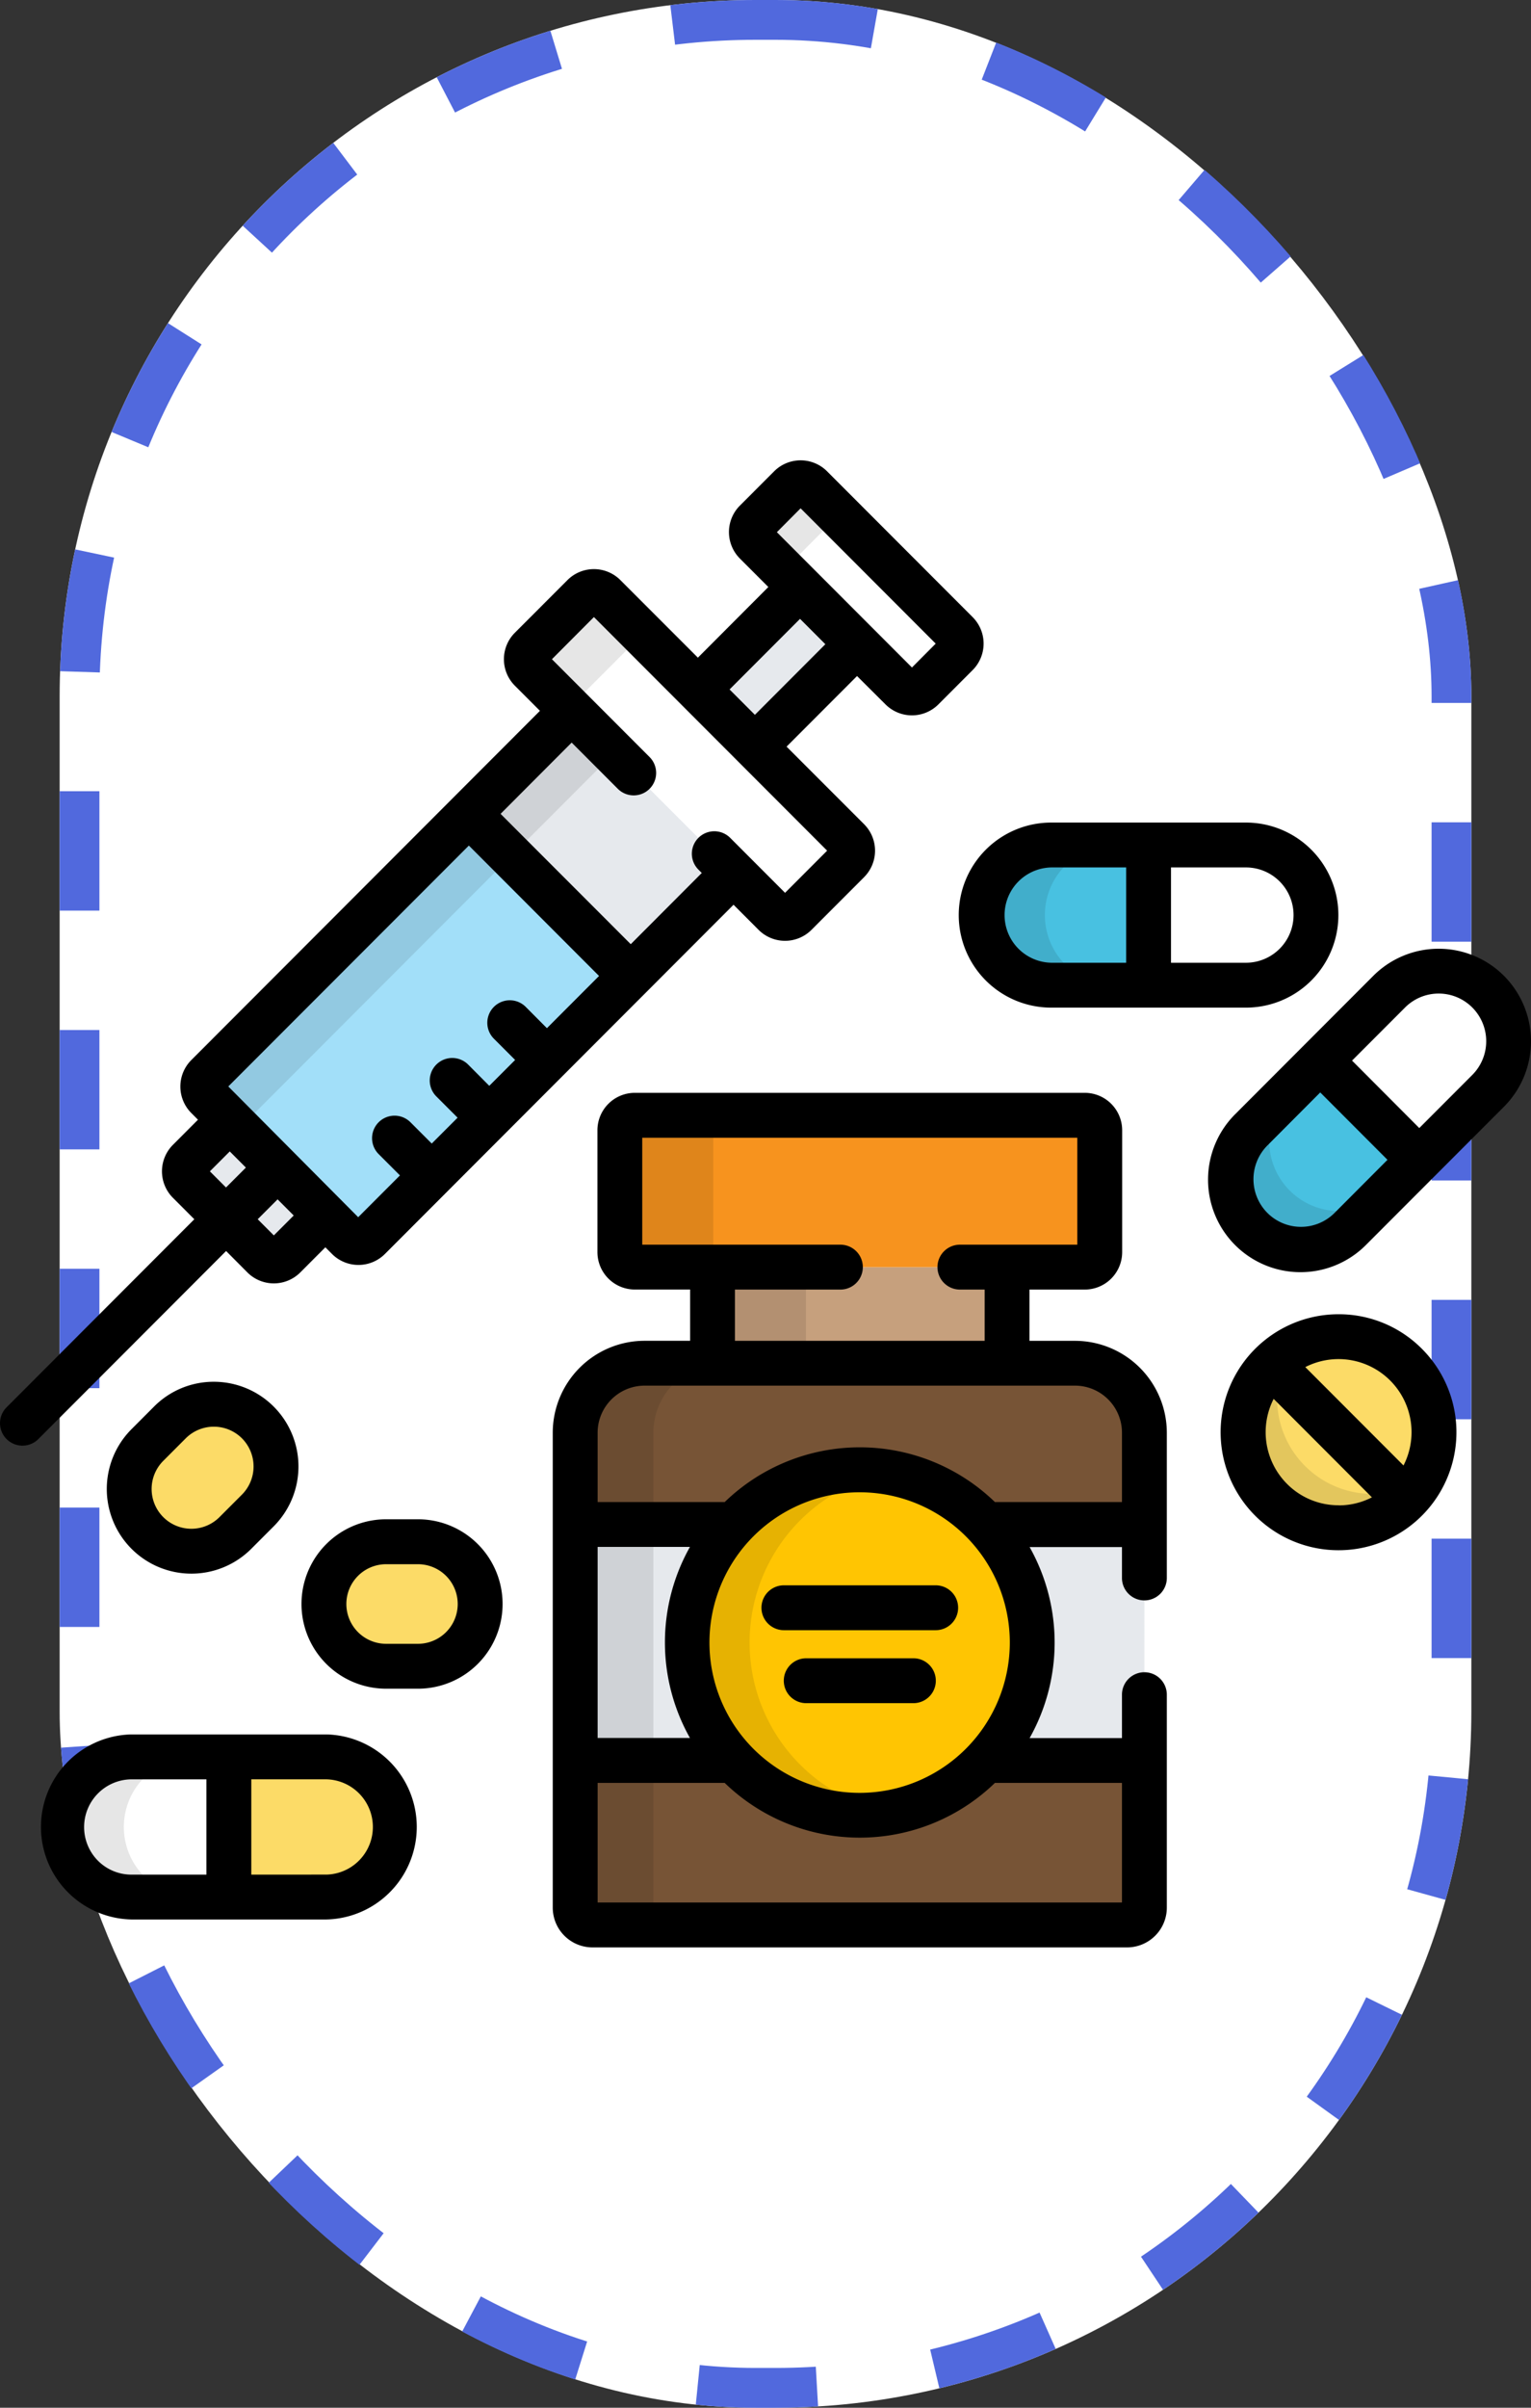 <svg xmlns="http://www.w3.org/2000/svg" xmlns:xlink="http://www.w3.org/1999/xlink" width="77" height="121" viewBox="0 0 77 121">
  <rect x="0" y="0" width="77" height="121" fill="#333333" stroke="none"/>
  <defs>
    <clipPath id="clip-path">
      <rect id="Rectángulo_403455" data-name="Rectángulo 403455" width="77" height="77" transform="translate(649 6992)" fill="#fff" stroke="#707070" stroke-width="1"/>
    </clipPath>
  </defs>
  <g id="Grupo_1102332" data-name="Grupo 1102332" transform="translate(-649 -6970)">
    <g id="Rectángulo_403454" data-name="Rectángulo 403454" transform="translate(652 6970)" fill="#fff" stroke="#5169dd" stroke-width="2" stroke-dasharray="6">
      <rect width="71" height="121" rx="35" stroke="none"/>
      <rect x="1" y="1" width="69" height="119" rx="34" fill="none"/>
    </g>
    <g id="Enmascarar_grupo_1098814" data-name="Enmascarar grupo 1098814" clip-path="url(#clip-path)">
      <g id="medicamentos" transform="translate(649 6992)">
        <path id="Trazado_878669" data-name="Trazado 878669" d="M19.926,69.814a3.521,3.521,0,0,1-3.519,3.522H6.614A3.52,3.52,0,0,1,3.1,69.814h0a3.521,3.521,0,0,1,3.519-3.523h9.792a3.521,3.521,0,0,1,3.519,3.523Z" fill="#fcdb67"/>
        <path id="Trazado_878670" data-name="Trazado 878670" d="M11.511,66.291h-4.9a3.523,3.523,0,0,0,0,7.045h4.9V66.291Z" fill="#fff"/>
        <g id="Grupo_1102547" data-name="Grupo 1102547" opacity="0.1">
          <path id="Trazado_878671" data-name="Trazado 878671" d="M9.692,73.337a3.523,3.523,0,0,1,0-7.045H6.614a3.523,3.523,0,0,0,0,7.045Z"/>
        </g>
        <rect id="Rectángulo_403650" data-name="Rectángulo 403650" width="14.812" height="4.832" transform="translate(35.836 41.679)" fill="#c6a07d"/>
        <rect id="Rectángulo_403651" data-name="Rectángulo 403651" width="4.697" height="4.832" transform="translate(35.836 41.679)" opacity="0.1"/>
        <g id="Grupo_1102548" data-name="Grupo 1102548">
          <path id="Trazado_878672" data-name="Trazado 878672" d="M49.573,66.473a8.66,8.66,0,0,1-12.661,0H28.929v7.392a.875.875,0,0,0,.872.873H56.684a.875.875,0,0,0,.872-.873V66.473Z" fill="#775436"/>
          <path id="Trazado_878673" data-name="Trazado 878673" d="M54.067,46.511H32.418A3.5,3.5,0,0,0,28.929,50v4.609h7.983a8.66,8.66,0,0,1,12.66,0h7.983V50A3.5,3.5,0,0,0,54.067,46.511Z" fill="#775436"/>
        </g>
        <g id="Grupo_1102549" data-name="Grupo 1102549">
          <path id="Trazado_878674" data-name="Trazado 878674" d="M34.57,60.543a8.653,8.653,0,0,1,2.342-5.931H28.929V66.473h7.983A8.653,8.653,0,0,1,34.57,60.543Z" fill="#e6e9ed"/>
          <path id="Trazado_878675" data-name="Trazado 878675" d="M49.573,54.613a8.679,8.679,0,0,1,0,11.861h7.983V54.613Z" fill="#e6e9ed"/>
        </g>
        <g id="Grupo_1102550" data-name="Grupo 1102550" opacity="0.1">
          <path id="Trazado_878676" data-name="Trazado 878676" d="M32.861,73.866V50a3.5,3.5,0,0,1,3.489-3.493H32.418A3.5,3.5,0,0,0,28.929,50V73.866a.875.875,0,0,0,.872.873h3.932A.875.875,0,0,1,32.861,73.866Z"/>
        </g>
        <path id="Trazado_878677" data-name="Trazado 878677" d="M55.311,40.927a.754.754,0,0,1-.752.752H31.927a.754.754,0,0,1-.752-.752V34.8a.754.754,0,0,1,.752-.752H54.558a.754.754,0,0,1,.752.752v6.125Z" fill="#f7931e"/>
        <g id="Grupo_1102551" data-name="Grupo 1102551" opacity="0.1">
          <path id="Trazado_878678" data-name="Trazado 878678" d="M35.872,40.927V34.8a.754.754,0,0,1,.752-.752h-4.7a.754.754,0,0,0-.752.752v6.125a.754.754,0,0,0,.752.752h4.7A.754.754,0,0,1,35.872,40.927Z"/>
        </g>
        <ellipse id="Elipse_11621" data-name="Elipse 11621" cx="8.672" cy="8.681" rx="8.672" ry="8.681" transform="translate(34.571 51.862)" fill="#ffc502"/>
        <g id="Grupo_1102552" data-name="Grupo 1102552" opacity="0.1">
          <path id="Trazado_878679" data-name="Trazado 878679" d="M37.7,60.543a8.68,8.68,0,0,1,7.108-8.537,8.681,8.681,0,1,0,0,17.075A8.68,8.68,0,0,1,37.7,60.543Z"/>
        </g>
        <g id="Grupo_1102553" data-name="Grupo 1102553">
          <path id="Trazado_878680" data-name="Trazado 878680" d="M24.146,58.608a3.127,3.127,0,0,1-3.126,3.129h-1.6A3.127,3.127,0,0,1,16.3,58.608h0a3.127,3.127,0,0,1,3.126-3.129h1.6a3.127,3.127,0,0,1,3.126,3.129Z" fill="#fcdb67"/>
          <path id="Trazado_878681" data-name="Trazado 878681" d="M12.966,49.484a3.131,3.131,0,0,1,0,4.425l-1.131,1.132a3.123,3.123,0,0,1-4.42,0h0a3.131,3.131,0,0,1,0-4.425l1.131-1.132a3.123,3.123,0,0,1,4.42,0Z" fill="#fcdb67"/>
        </g>
        <path id="Trazado_878682" data-name="Trazado 878682" d="M74.844,27.838a3.525,3.525,0,0,1,0,4.982L67.919,39.75a3.517,3.517,0,0,1-4.977,0h0a3.525,3.525,0,0,1,0-4.982l6.924-6.931a3.517,3.517,0,0,1,4.977,0Z" fill="#fff"/>
        <path id="Trazado_878683" data-name="Trazado 878683" d="M66.4,31.3l-3.462,3.466a3.521,3.521,0,1,0,4.977,4.982l3.462-3.466Z" fill="#48c1e1"/>
        <g id="Grupo_1102554" data-name="Grupo 1102554" opacity="0.1">
          <path id="Trazado_878684" data-name="Trazado 878684" d="M64.864,37.829a3.525,3.525,0,0,1,0-4.982l-1.921,1.921a3.521,3.521,0,0,0,4.977,4.982l1.9-1.9A3.516,3.516,0,0,1,64.864,37.829Z"/>
        </g>
        <path id="Trazado_878685" data-name="Trazado 878685" d="M66.181,23.988a3.521,3.521,0,0,1-3.519,3.522H52.87a3.521,3.521,0,0,1-3.519-3.523h0a3.521,3.521,0,0,1,3.519-3.523h9.792a3.521,3.521,0,0,1,3.519,3.523Z" fill="#fff"/>
        <path id="Trazado_878686" data-name="Trazado 878686" d="M57.766,20.465h-4.9a3.523,3.523,0,0,0,0,7.045h4.9Z" fill="#48c1e1"/>
        <g id="Grupo_1102555" data-name="Grupo 1102555" opacity="0.1">
          <path id="Trazado_878687" data-name="Trazado 878687" d="M56.014,27.51a3.523,3.523,0,0,1,0-7.045H52.87a3.523,3.523,0,0,0,0,7.045Z"/>
        </g>
        <path id="Trazado_878688" data-name="Trazado 878688" d="M70.715,53.374a4.8,4.8,0,1,1,0-6.792A4.794,4.794,0,0,1,70.715,53.374Z" fill="#fcdb67"/>
        <g id="Grupo_1102556" data-name="Grupo 1102556" opacity="0.1">
          <path id="Trazado_878689" data-name="Trazado 878689" d="M65.633,51.671a4.808,4.808,0,0,1-.742-5.834,4.8,4.8,0,1,0,6.567,6.579A4.8,4.8,0,0,1,65.633,51.671Z"/>
        </g>
        <g id="Grupo_1102557" data-name="Grupo 1102557">
          <path id="Trazado_878690" data-name="Trazado 878690" d="M37.967,15.518l5.139-5.144L40.237,7.5,35.1,12.647Z" fill="#e6e9ed"/>
          <path id="Trazado_878691" data-name="Trazado 878691" d="M11.552,34.271,9.493,36.333a.755.755,0,0,0,0,1.064l3.748,3.752a.753.753,0,0,0,1.063,0l2.059-2.061Z" fill="#e6e9ed"/>
          <path id="Trazado_878692" data-name="Trazado 878692" d="M28.751,13.722,10.418,32.073a.755.755,0,0,0,0,1.064L17.5,40.222a.753.753,0,0,0,1.063,0L36.892,21.872Z" fill="#e6e9ed"/>
        </g>
        <path id="Trazado_878693" data-name="Trazado 878693" d="M10.418,33.136a.755.755,0,0,1,0-1.064L23.05,19.429a.753.753,0,0,1,1.063,0l7.079,7.086a.755.755,0,0,1,0,1.064L18.56,40.222a.753.753,0,0,1-1.063,0Z" fill="#a2dff9"/>
        <path id="Trazado_878694" data-name="Trazado 878694" d="M30.876,15.849l-2.125-2.127L10.418,32.073a.755.755,0,0,0,0,1.064l2.126,2.126a.755.755,0,0,1,0-1.064Z" opacity="0.1"/>
        <path id="Trazado_878695" data-name="Trazado 878695" d="M26.692,11.66a.755.755,0,0,1,0-1.064l2.648-2.65a.753.753,0,0,1,1.063,0l12.26,12.272a.755.755,0,0,1,0,1.064l-2.648,2.651a.753.753,0,0,1-1.063,0Z" fill="#fff"/>
        <g id="Grupo_1102558" data-name="Grupo 1102558" opacity="0.1">
          <path id="Trazado_878696" data-name="Trazado 878696" d="M29.143,14.112a.755.755,0,0,1,0-1.064l2.648-2.65a.752.752,0,0,1,1.05-.011L30.4,7.946a.753.753,0,0,0-1.063,0L26.692,10.6a.755.755,0,0,0,0,1.064Z"/>
        </g>
        <path id="Trazado_878697" data-name="Trazado 878697" d="M38.009,5.271a.755.755,0,0,1,0-1.064l1.725-1.727a.753.753,0,0,1,1.063,0l7.325,7.333a.755.755,0,0,1,0,1.064L46.4,12.6a.753.753,0,0,1-1.063,0Z" fill="#fff"/>
        <g id="Grupo_1102559" data-name="Grupo 1102559" opacity="0.1">
          <path id="Trazado_878698" data-name="Trazado 878698" d="M39.941,7.2a.755.755,0,0,1,0-1.064l1.725-1.727A.753.753,0,0,1,42.718,4.4L40.8,2.481a.753.753,0,0,0-1.063,0L38.009,4.208a.755.755,0,0,0,0,1.064Z"/>
        </g>
        <path id="Trazado_878699" data-name="Trazado 878699" d="M16.406,65.163H6.614a4.651,4.651,0,0,0,0,9.3h9.792a4.651,4.651,0,0,0,0-9.3ZM4.924,71.508a2.4,2.4,0,0,1,1.69-4.088h3.768v4.789H6.614A2.375,2.375,0,0,1,4.924,71.508Zm11.483.7H12.639V67.419h3.768a2.395,2.395,0,0,1,0,4.789Z"/>
        <path id="Trazado_878700" data-name="Trazado 878700" d="M54.067,45.383h-2.29V42.807h2.781a1.882,1.882,0,0,0,1.88-1.88V34.8a1.882,1.882,0,0,0-1.88-1.88H31.927a1.882,1.882,0,0,0-1.88,1.88v6.125a1.882,1.882,0,0,0,1.88,1.88h2.781v2.576h-2.29A4.624,4.624,0,0,0,27.8,50V73.866a2,2,0,0,0,2,2H56.684a2,2,0,0,0,2-2v-10.7a1.128,1.128,0,0,0-2.256,0v2.181H51.783a9.784,9.784,0,0,0,0-9.6h4.645V57.3a1.128,1.128,0,0,0,2.256,0V50A4.624,4.624,0,0,0,54.067,45.383Zm-17.1-2.576h5.3a1.128,1.128,0,0,0,0-2.256H32.3V35.178H54.182v5.373H48.277a1.128,1.128,0,0,0,0,2.256h1.244v2.576H36.964V42.807ZM30.057,55.74H34.7a9.784,9.784,0,0,0,0,9.6H30.057Zm26.371,17.87H30.057V67.6h6.391a9.769,9.769,0,0,0,13.59,0h6.39v6.009h0ZM43.243,68.1a7.553,7.553,0,1,1,7.544-7.553A7.557,7.557,0,0,1,43.243,68.1ZM56.428,53.485H50.038a9.769,9.769,0,0,0-13.59,0H30.057V50a2.366,2.366,0,0,1,2.361-2.365H54.067A2.365,2.365,0,0,1,56.428,50Z"/>
        <path id="Trazado_878701" data-name="Trazado 878701" d="M47.06,57.669H39.425a1.128,1.128,0,0,0,0,2.256H47.06a1.128,1.128,0,0,0,0-2.256Z"/>
        <path id="Trazado_878702" data-name="Trazado 878702" d="M45.937,61.336H40.548a1.128,1.128,0,0,0,0,2.256h5.39a1.128,1.128,0,1,0,0-2.256Z"/>
        <path id="Trazado_878703" data-name="Trazado 878703" d="M21.02,54.351h-1.6a4.257,4.257,0,0,0,0,8.514h1.6a4.257,4.257,0,0,0,0-8.514Zm0,6.258h-1.6a2,2,0,0,1,0-4h1.6a2,2,0,0,1,0,4Z"/>
        <path id="Trazado_878704" data-name="Trazado 878704" d="M10.756,47.44a4.225,4.225,0,0,0-3.008,1.247l-1.13,1.132a4.255,4.255,0,1,0,6.016,6.019l1.131-1.132a4.257,4.257,0,0,0-3.008-7.266Zm1.412,5.672-1.131,1.132a2,2,0,0,1-2.824,0,2,2,0,0,1,0-2.831l1.13-1.132a2,2,0,0,1,2.824,0A2.005,2.005,0,0,1,12.168,53.112Z"/>
        <path id="Trazado_878705" data-name="Trazado 878705" d="M75.641,27.041a4.645,4.645,0,0,0-6.573,0l-6.924,6.931a4.649,4.649,0,1,0,6.573,6.576l6.924-6.931A4.658,4.658,0,0,0,75.641,27.041Zm-8.52,11.913a2.388,2.388,0,0,1-3.38,0,2.4,2.4,0,0,1,0-3.387L66.4,32.9l3.382,3.386Zm6.924-6.931-2.664,2.667L68,31.3l2.666-2.668a2.388,2.388,0,0,1,3.381,0A2.4,2.4,0,0,1,74.046,32.022Z"/>
        <path id="Trazado_878706" data-name="Trazado 878706" d="M52.87,28.638h9.792a4.65,4.65,0,0,0,0-9.3H52.869a4.65,4.65,0,0,0,0,9.3Zm9.793-7.045a2.394,2.394,0,0,1,0,4.789H58.894V21.593Zm-9.793,0h3.768v4.789H52.87a2.395,2.395,0,0,1,0-4.789Z"/>
        <path id="Trazado_878707" data-name="Trazado 878707" d="M67.323,44.047a5.93,5.93,0,1,0,4.19,1.737A5.885,5.885,0,0,0,67.323,44.047Zm0,9.6a3.644,3.644,0,0,1-2.595-1.076,3.683,3.683,0,0,1-.671-4.272L69,53.249A3.648,3.648,0,0,1,67.323,53.652Zm3.265-2-4.939-4.944a3.672,3.672,0,0,1,4.939,4.944Z"/>
        <path id="Trazado_878708" data-name="Trazado 878708" d="M12.443,41.946a1.881,1.881,0,0,0,2.659,0l1.261-1.263.336.336a1.881,1.881,0,0,0,2.659,0L36.892,23.468l1.261,1.262a1.881,1.881,0,0,0,2.659,0l2.648-2.65a1.883,1.883,0,0,0,0-2.658l-3.9-3.9,3.544-3.548L44.536,13.4a1.881,1.881,0,0,0,2.659,0l1.725-1.727a1.883,1.883,0,0,0,0-2.658L41.595,1.684a1.881,1.881,0,0,0-2.659,0L37.211,3.41a1.883,1.883,0,0,0,0,2.658L38.643,7.5,35.1,11.051l-3.9-3.9a1.881,1.881,0,0,0-2.659,0L25.893,9.8a1.883,1.883,0,0,0,0,2.658l1.263,1.264L9.62,31.275a1.883,1.883,0,0,0,0,2.658l.337.338L8.695,35.536a1.883,1.883,0,0,0,0,2.658l1.078,1.079L.33,48.725a1.128,1.128,0,0,0,1.6,1.594l9.441-9.45Zm1.329-1.861-.811-.812,1-1,.811.812ZM40.266,3.545l6.794,6.8-1.194,1.2-6.794-6.8ZM40.237,9.1l1.274,1.275-3.544,3.548-1.274-1.275ZM28.751,15.318l2.32,2.322a1.128,1.128,0,1,0,1.6-1.594l-4.912-4.917L29.871,9.01,41.6,20.75l-2.116,2.119-2.759-2.762a1.128,1.128,0,0,0-1.6,1.594l.17.17L31.723,25.45,25.176,18.9Zm-5.17,5.175,6.547,6.554-2.621,2.624L26.44,28.6a1.128,1.128,0,0,0-1.6,1.6l1.068,1.068-1.3,1.3L23.545,31.5a1.128,1.128,0,0,0-1.6,1.6l1.069,1.069-1.3,1.3-1.07-1.07a1.128,1.128,0,1,0-1.6,1.6l1.071,1.071-2.1,2.1L11.482,32.6ZM10.556,36.865l1-1,.811.812-1,1Z"/>
      </g>
    </g>
  </g>
</svg>
